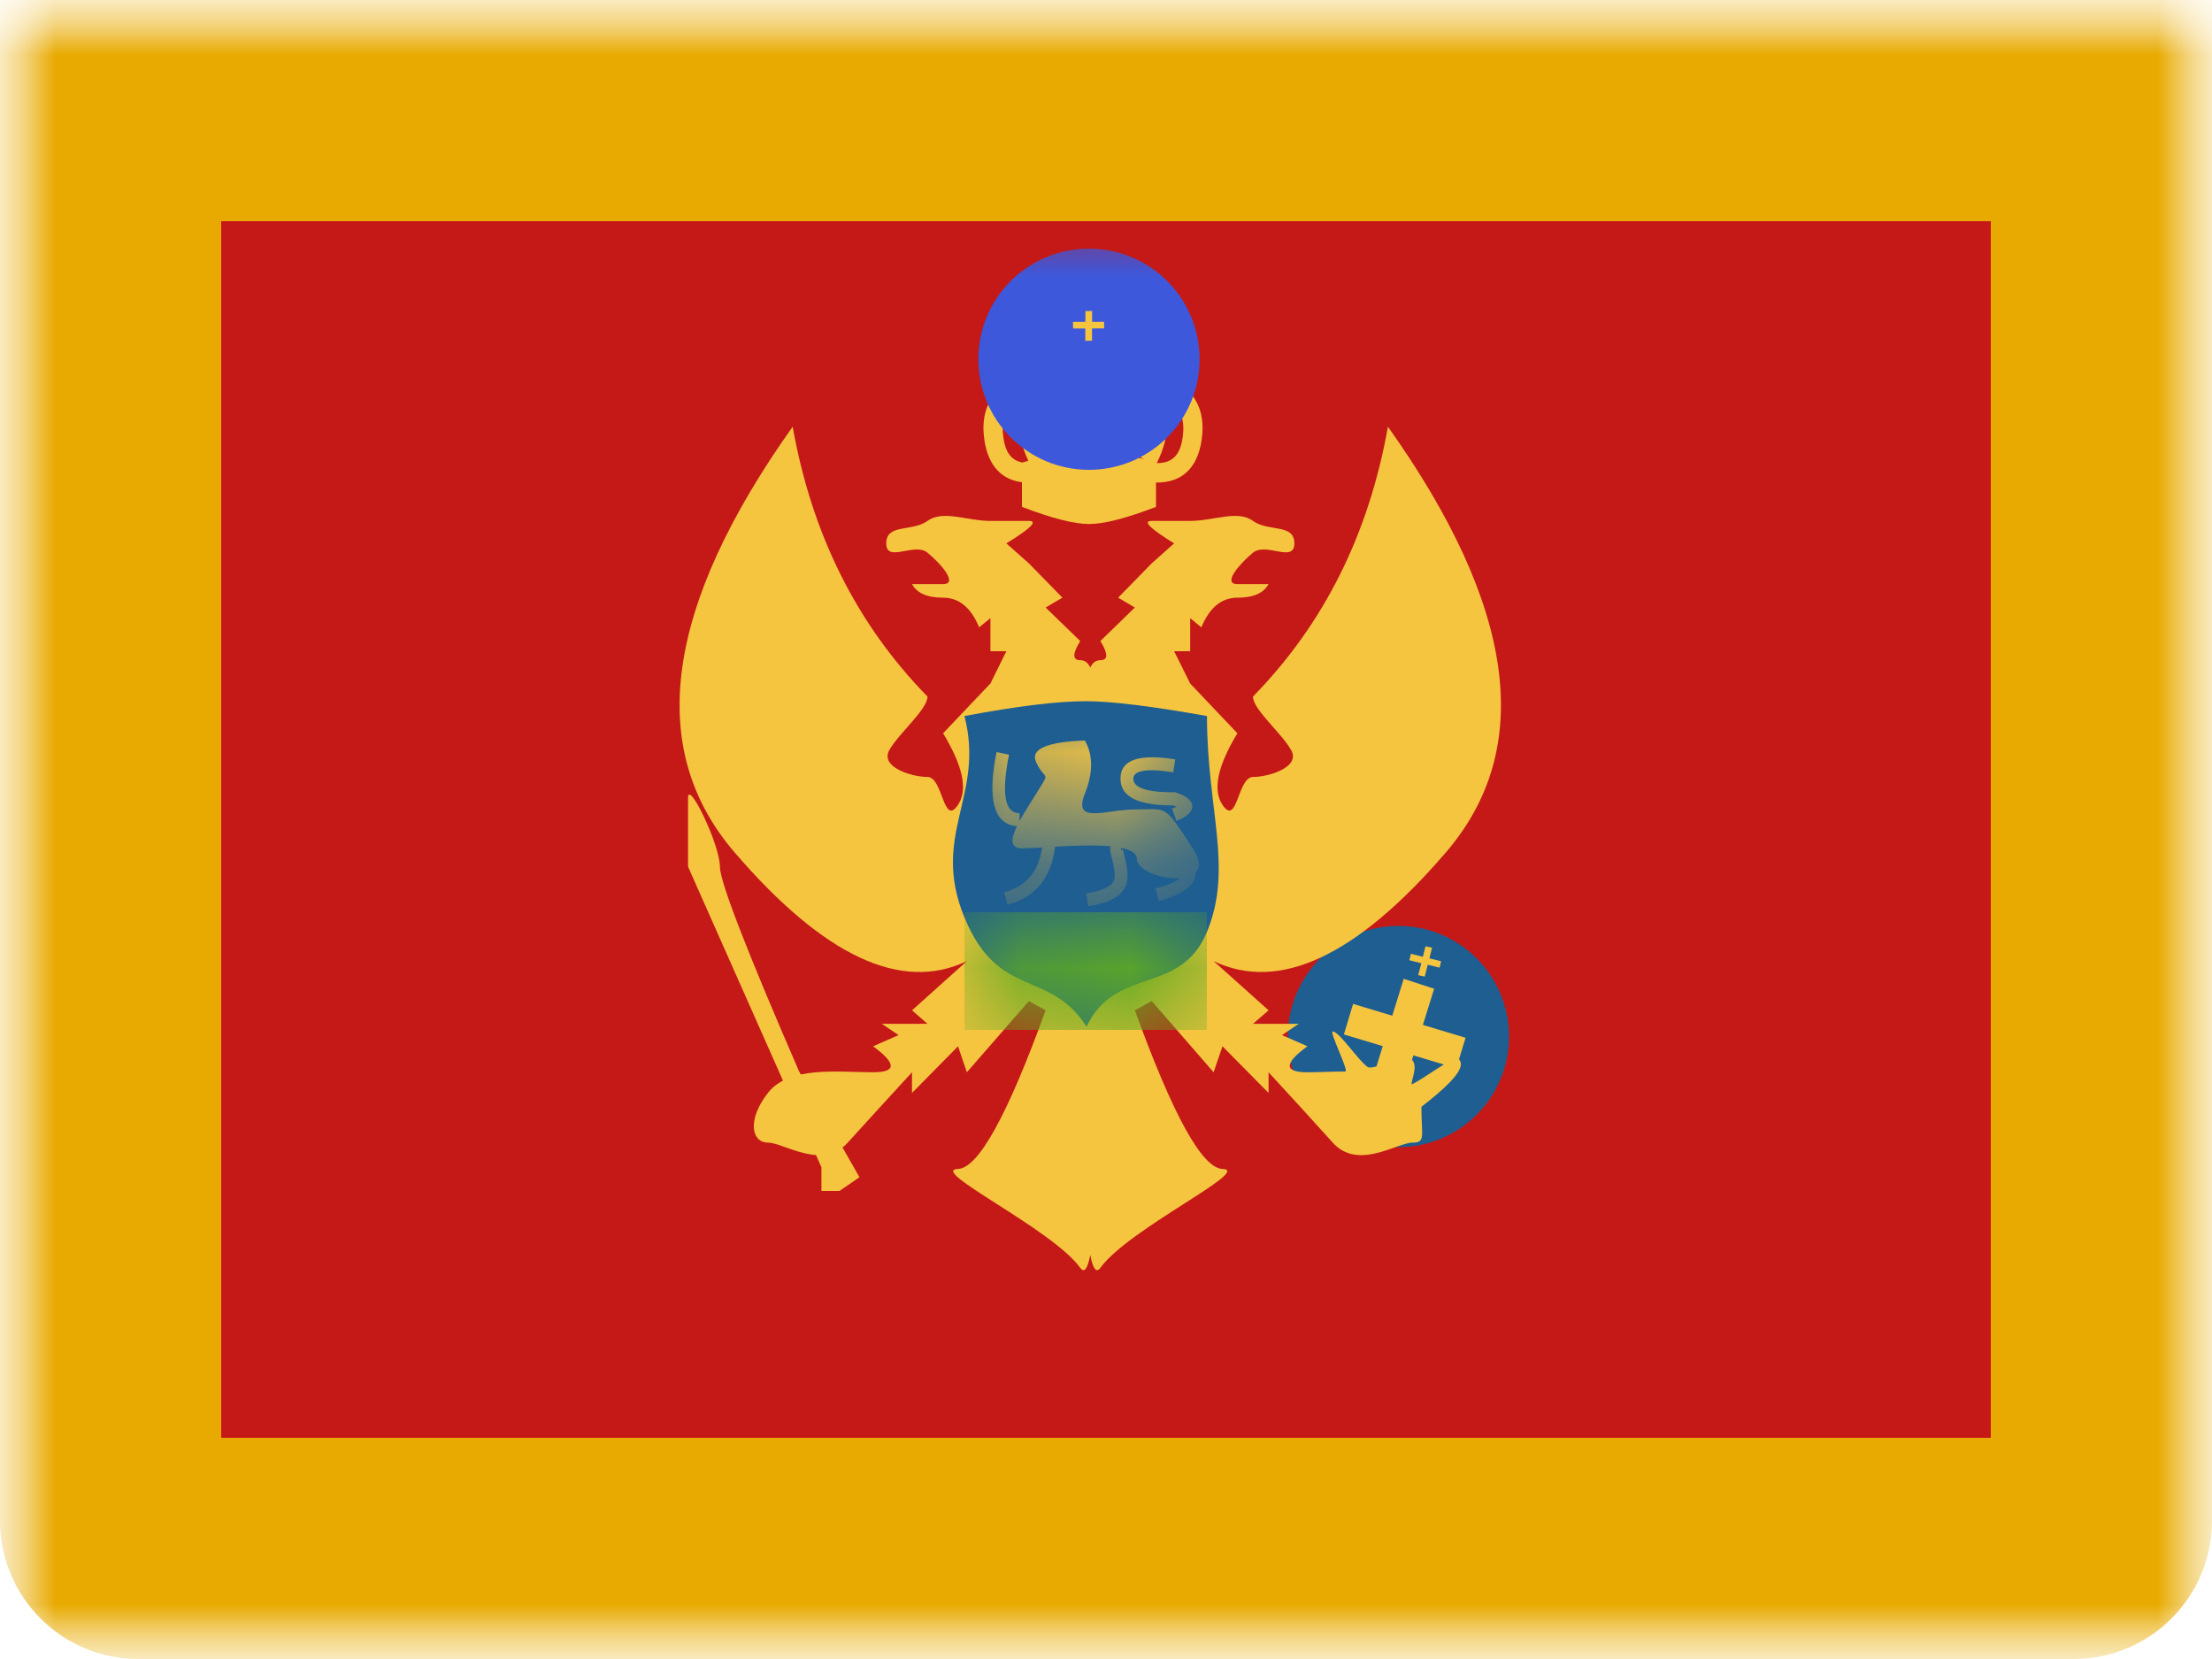 <svg xmlns="http://www.w3.org/2000/svg" xmlns:xlink="http://www.w3.org/1999/xlink" width="20" height="15" viewBox="0 0 20 15">
  <rect x="0" y="0" width="20" height="15" fill="#333333" stroke="none"/>
  <defs>
    <rect id="a" width="20" height="15"/>
    <rect id="c" width="20" height="15"/>
    <rect id="e" width="16" height="11" x="2" y="2"/>
    <path id="g" d="M0.115,0.177 C0.589,0.088 0.955,0.043 1.212,0.043 C1.442,0.043 1.807,0.088 2.308,0.177 C2.308,1.027 2.547,1.548 2.308,2.128 C2.068,2.709 1.484,2.43 1.219,2.985 C0.881,2.458 0.425,2.749 0.115,1.998 C-0.194,1.248 0.303,0.902 0.115,0.177 Z"/>
  </defs>
  <g fill="none" fill-rule="evenodd">
    <mask id="b" fill="white">
      <use xlink:href="#a"/>
    </mask>
    <use fill="#FFFFFF" xlink:href="#a"/>
    <g mask="url(#b)">
      <mask id="d" fill="white">
        <use xlink:href="#c"/>
      </mask>
      <g mask="url(#d)">
        <path fill="#E8AA00" d="M0,0 L20,0 L20,13.75 C20,14.44 19.44,15 18.75,15 L1.25,15 C0.56,15 8.45442189e-17,14.44 0,13.75 L0,0 Z"/>
        <mask id="f" fill="white">
          <use xlink:href="#e"/>
        </mask>
        <use fill="#C51918" xlink:href="#e"/>
        <g mask="url(#f)">
          <g transform="translate(6.125 2.75)">
            <ellipse cx="6.519" cy="6.622" fill="#1E5E91" rx="1" ry="1"/>
            <path fill="#F6C540" d="M3.733,3.285 C3.754,3.241 3.784,3.219 3.824,3.219 C3.895,3.219 3.895,3.161 3.824,3.046 L4.136,2.743 L3.985,2.654 L4.288,2.344 L4.491,2.163 C4.272,2.028 4.204,1.96 4.288,1.96 C4.414,1.96 4.424,1.96 4.636,1.96 C4.848,1.96 5.064,1.858 5.204,1.96 C5.345,2.061 5.578,1.982 5.578,2.163 C5.578,2.344 5.323,2.15 5.204,2.247 C5.086,2.344 4.922,2.531 5.063,2.531 C5.157,2.531 5.251,2.531 5.345,2.531 C5.3,2.613 5.206,2.654 5.063,2.654 C4.92,2.654 4.811,2.743 4.737,2.922 L4.636,2.839 L4.636,3.138 L4.491,3.138 L4.636,3.43 L5.063,3.88 C4.883,4.177 4.838,4.392 4.928,4.527 C5.063,4.729 5.064,4.275 5.204,4.275 C5.345,4.275 5.635,4.187 5.55,4.034 C5.466,3.88 5.204,3.666 5.204,3.548 C5.844,2.894 6.251,2.081 6.424,1.108 C7.581,2.736 7.755,4.019 6.948,4.957 C6.141,5.896 5.441,6.223 4.848,5.94 L5.345,6.385 L5.204,6.507 L5.618,6.507 L5.466,6.609 L5.578,6.658 L5.696,6.71 C5.483,6.866 5.483,6.945 5.696,6.945 C5.802,6.945 5.921,6.938 6.04,6.938 C6.073,6.938 5.892,6.575 5.925,6.576 C5.987,6.579 6.157,6.841 6.242,6.898 C6.287,6.928 6.573,6.79 6.612,6.81 C6.705,6.857 6.651,6.965 6.637,7.05 C6.631,7.082 7.037,6.789 7.053,6.81 C7.087,6.853 7.176,6.911 6.727,7.257 C6.727,7.522 6.767,7.581 6.648,7.581 C6.504,7.581 6.154,7.836 5.925,7.581 C5.773,7.412 5.579,7.199 5.345,6.945 L5.345,7.132 L4.928,6.71 L4.848,6.945 L4.288,6.301 L4.136,6.385 C4.48,7.334 4.744,7.812 4.928,7.819 C5.204,7.829 4.082,8.358 3.824,8.713 C3.788,8.763 3.757,8.724 3.733,8.597 C3.708,8.724 3.678,8.763 3.642,8.713 C3.384,8.358 2.261,7.829 2.537,7.819 C2.721,7.812 2.985,7.334 3.329,6.385 L3.178,6.301 L2.617,6.945 L2.537,6.71 L2.121,7.132 L2.121,6.945 C1.887,7.199 1.693,7.412 1.54,7.581 C1.311,7.836 0.962,7.581 0.818,7.581 C0.673,7.581 0.625,7.38 0.818,7.132 C1.01,6.885 1.45,6.945 1.769,6.945 C1.982,6.945 1.982,6.866 1.769,6.71 L1.888,6.658 L2,6.609 L1.848,6.507 L2.261,6.507 L2.121,6.385 L2.617,5.94 C2.024,6.223 1.324,5.896 0.517,4.957 C-0.29,4.019 -0.115,2.736 1.042,1.108 C1.215,2.081 1.621,2.894 2.261,3.548 C2.261,3.666 2,3.88 1.915,4.034 C1.831,4.187 2.121,4.275 2.261,4.275 C2.402,4.275 2.402,4.729 2.537,4.527 C2.627,4.392 2.582,4.177 2.402,3.88 L2.83,3.43 L2.974,3.138 L2.83,3.138 L2.83,2.839 L2.728,2.922 C2.654,2.743 2.546,2.654 2.402,2.654 C2.259,2.654 2.165,2.613 2.121,2.531 C2.215,2.531 2.308,2.531 2.402,2.531 C2.543,2.531 2.38,2.344 2.261,2.247 C2.143,2.15 1.888,2.344 1.888,2.163 C1.888,1.982 2.121,2.061 2.261,1.96 C2.402,1.858 2.617,1.96 2.83,1.96 C3.042,1.96 3.052,1.96 3.178,1.96 C3.262,1.96 3.194,2.028 2.974,2.163 L3.178,2.344 L3.481,2.654 L3.329,2.743 L3.642,3.046 C3.571,3.161 3.571,3.219 3.642,3.219 C3.681,3.219 3.712,3.241 3.733,3.285 Z"/>
            <path fill="#F6C540" d="M1.646,7.894 L1.099,6.935 C0.622,5.836 0.384,5.22 0.384,5.086 C0.384,4.886 0.096,4.293 0.096,4.465 C0.096,4.58 0.096,4.787 0.096,5.086 L1.302,7.804 L1.302,8.018 L1.465,8.018 L1.646,7.894 Z"/>
            <polygon fill="#F6C540" fill-rule="nonzero" points="6.026 6.603 6.109 6.327 7.126 6.633 7.042 6.909"/>
            <polygon fill="#F6C540" fill-rule="nonzero" points="6.567 6.1 6.842 6.19 6.574 7.051 6.299 6.961"/>
            <path fill="#F6C540" fill-rule="nonzero" d="M6.799 5.915L6.905 5.941 6.891 5.999 6.784 5.973 6.757 6.08 6.698 6.067 6.726 5.959 6.618 5.932 6.632 5.874 6.74 5.901 6.764 5.806 6.823 5.819 6.799 5.915zM4.327 1.613L4.327 1.833C4.058 1.936 3.856 1.988 3.721 1.988 3.587 1.988 3.385 1.936 3.115 1.833L3.115 1.61C2.911 1.584 2.789 1.433 2.769 1.169 2.742.814 2.993.612 3.475.568L3.477.592C3.539.563 3.608.537 3.684.514L3.714.618 3.804.618 3.834.514C3.909.537 3.977.562 4.038.591L4.04.568C4.522.612 4.773.814 4.746 1.169 4.724 1.463 4.575 1.617 4.327 1.613zM4.218 1.402L4.171 1.375C4.343 1.046 4.243.835 3.832.699L3.832 1.319C3.935 1.331 4.064 1.359 4.218 1.402zM3.659 1.314L3.659.708C3.272.844 3.179 1.051 3.344 1.37 3.47 1.339 3.575 1.321 3.659 1.314zM3.119 1.432C3.138 1.427 3.155 1.421 3.173 1.416 3.058 1.173 3.067.967 3.194.804 3.008.872 2.929.989 2.942 1.157 2.954 1.323 3.008 1.411 3.119 1.432zM4.334 1.437C4.487 1.439 4.559 1.351 4.573 1.157 4.586.99 4.508.873 4.324.806 4.454.972 4.46 1.186 4.334 1.437z"/>
            <circle cx="3.721" cy=".498" r="1" fill="#3D58DB"/>
            <path fill="#F6C540" fill-rule="nonzero" d="M3.758,0.169 L3.863,0.194 L3.85,0.252 L3.743,0.226 L3.716,0.334 L3.657,0.32 L3.684,0.212 L3.577,0.185 L3.59,0.127 L3.699,0.154 L3.723,0.059 L3.782,0.073 L3.758,0.169 Z" transform="rotate(-14 3.72 .2)"/>
            <g transform="translate(2.48 3.547)">
              <mask id="h" fill="white">
                <use xlink:href="#g"/>
              </mask>
              <use fill="#1E5E91" xlink:href="#g"/>
              <rect width="2.192" height="1.064" x=".115" y="1.951" fill="#5EAA22" mask="url(#h)"/>
              <path fill="#F6C540" fill-rule="nonzero" d="M1.532,1.369 L1.532,1.394 C1.533,1.394 1.545,1.383 1.547,1.376 C1.547,1.376 1.547,1.377 1.547,1.378 C1.548,1.376 1.548,1.375 1.548,1.374 C1.548,1.374 1.548,1.375 1.548,1.375 L1.547,1.378 C1.548,1.383 1.55,1.392 1.553,1.405 C1.555,1.415 1.566,1.458 1.567,1.463 C1.582,1.525 1.59,1.573 1.59,1.627 C1.59,1.776 1.463,1.864 1.233,1.897 L1.216,1.78 C1.396,1.754 1.474,1.7 1.474,1.627 C1.474,1.585 1.468,1.545 1.455,1.491 C1.454,1.488 1.443,1.444 1.44,1.432 C1.435,1.408 1.432,1.391 1.432,1.374 C1.432,1.367 1.433,1.361 1.434,1.355 C1.287,1.342 1.096,1.349 0.934,1.359 C0.902,1.638 0.757,1.817 0.504,1.884 L0.475,1.77 C0.673,1.717 0.786,1.586 0.817,1.366 C0.741,1.37 0.678,1.374 0.638,1.374 C0.524,1.374 0.534,1.288 0.59,1.173 C0.375,1.157 0.322,0.92 0.405,0.503 L0.518,0.527 C0.444,0.895 0.485,1.056 0.613,1.056 L0.613,1.127 C0.656,1.048 0.714,0.96 0.764,0.879 C0.899,0.66 0.847,0.774 0.764,0.596 C0.708,0.478 0.854,0.411 1.204,0.398 C1.279,0.53 1.279,0.691 1.204,0.879 C1.091,1.162 1.392,1.021 1.674,1.021 C1.955,1.021 1.917,0.972 2.18,1.374 C2.25,1.481 2.247,1.552 2.205,1.594 C2.209,1.703 2.09,1.793 1.871,1.85 L1.843,1.736 C1.958,1.705 2.029,1.676 2.062,1.644 C1.897,1.654 1.674,1.572 1.674,1.468 C1.674,1.417 1.618,1.387 1.532,1.369 Z M1.526,0.744 C1.526,0.567 1.704,0.518 2.021,0.569 L2.003,0.686 C1.749,0.645 1.642,0.675 1.642,0.744 C1.642,0.821 1.755,0.869 2.011,0.866 L2.02,0.866 L2.028,0.869 C2.225,0.93 2.225,1.055 2.031,1.125 L1.993,1.013 C2.009,1.008 2.023,1.002 2.035,0.996 C2.026,0.993 2.015,0.989 2.003,0.985 C1.695,0.986 1.526,0.913 1.526,0.744 Z" mask="url(#h)"/>
            </g>
          </g>
        </g>
      </g>
    </g>
  </g>
</svg>
